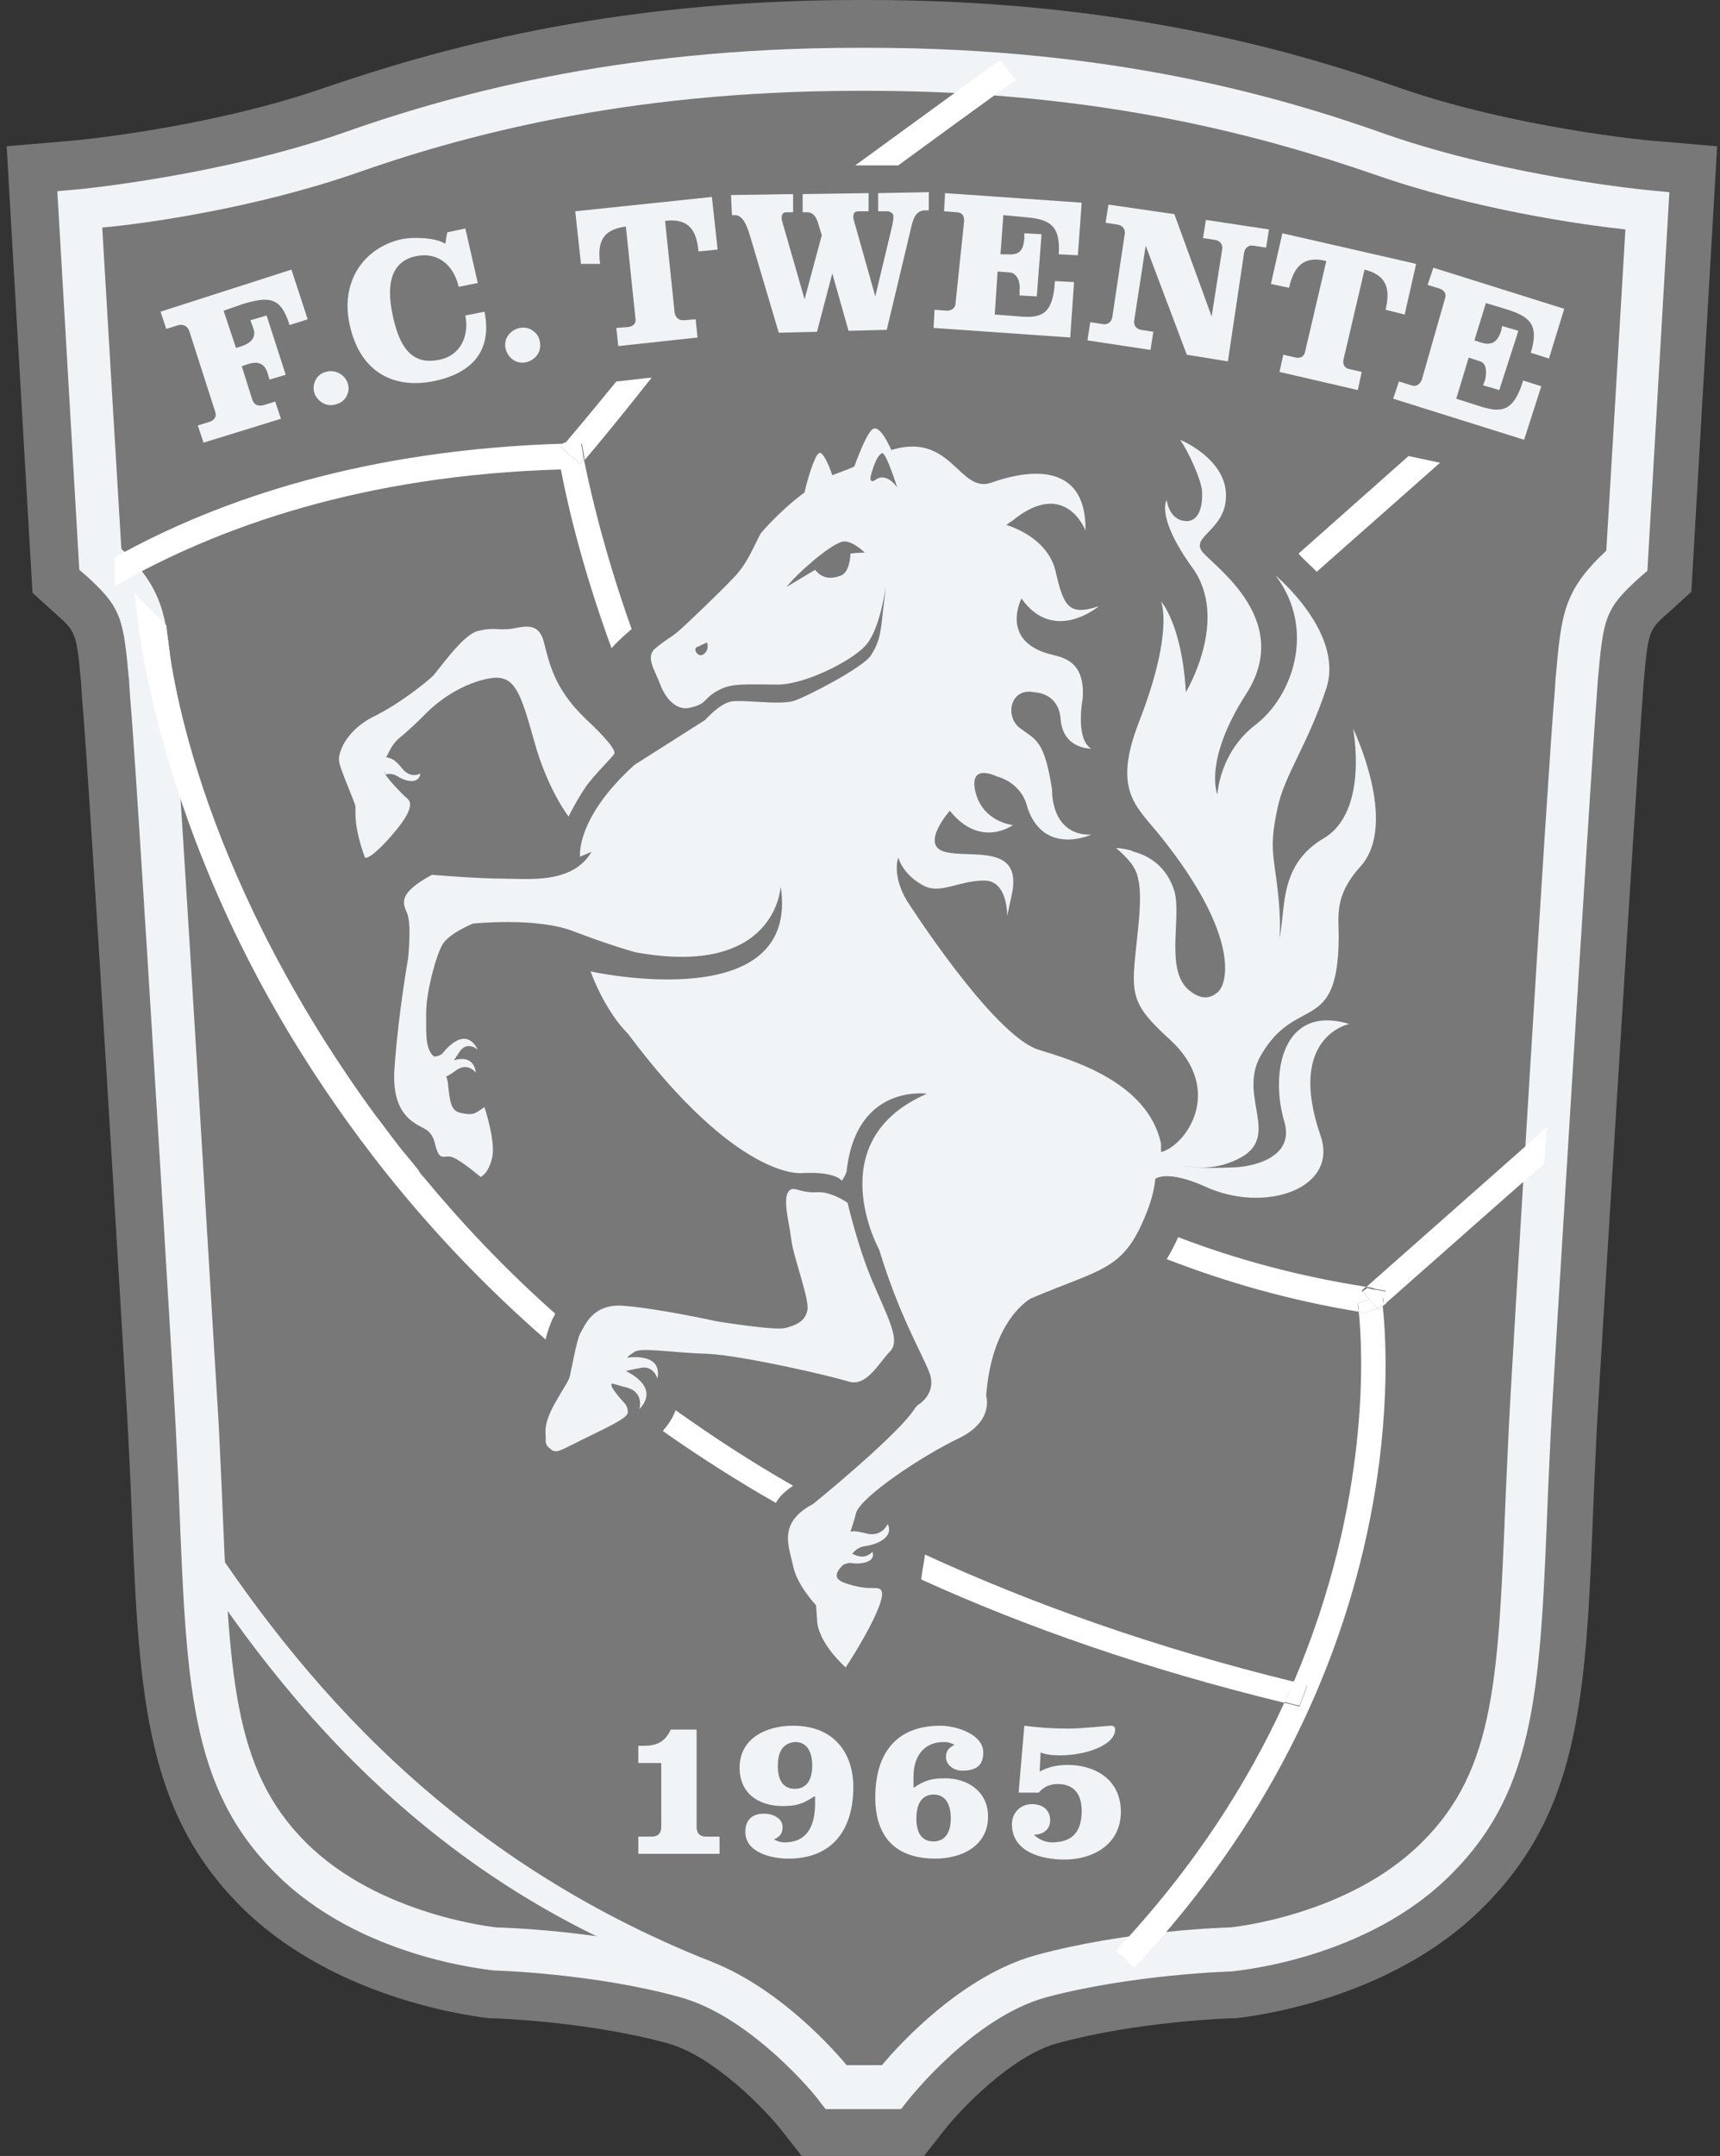 <svg version="1.1" id="Laag_1" xmlns="http://www.w3.org/2000/svg" xmlns:xlink="http://www.w3.org/1999/xlink" x="0px" y="0px"
	 viewBox="0 0 180 225.5" style="enable-background:new 0 0 180 225.5;" xml:space="preserve">
<rect x="0" y="0" width="180" height="225.5" fill="#333333" stroke="none"/>
<style type="text/css">
	.st0{fill:#787878;}
	.st1{fill:#F1F4F6;}
	.st2{fill:none;}
	.st3{fill:#FFFFFF;}
</style>
<g>
	<g>
		<path class="st0" d="M89.8,7.3c-23.4,0-40.3,4.3-53.5,8.8c-13.2,4.6-28,5.9-28,5.9l2.1,36.6c4.8,4.3,4.7,6.2,5.4,14
			c0.7,7.7,4.8,76.9,4.8,76.9c1.1,24.7,0.5,35.8,9.7,44.9c8.4,8.4,21.5,9.6,21.5,9.6s10.5,0.3,19.9,2.8c8.5,2.3,15.7,11.6,15.7,11.6
			h5.8c0,0,7.2-9.3,15.6-11.6c9.4-2.6,19.9-2.8,19.9-2.8s13.1-1.2,21.5-9.6c9.2-9.2,8.6-20.2,9.7-44.9c0,0,4.2-69.2,4.8-76.9
			c0.7-8.1,0.5-9.7,5.4-14l2.2-36.6c0,0-14.8-1.3-28-5.9c-13.2-4.6-30.1-8.8-53.5-8.8H89.8z"/>
		<path class="st0" d="M89.8,0C63.5,0,45.3,5.3,33.9,9.2c-12.1,4.2-26.1,5.5-26.2,5.5l-7,0.6l0.4,7L3.4,62l2.2,2
			C8,66.1,8,66.1,8.5,71.6l0.1,1.6c0.7,7.5,4.8,76,4.8,76.6c0-0.1,0.3,6.2,0.3,6.2c0.8,20.5,1.2,33.1,11.5,43.4
			c10.1,10.1,25.4,11.6,26,11.7l0.2,0l0.2,0c0.1,0,9.8,0.3,18.2,2.6c4.9,1.3,10.4,7.1,11.9,9l2.2,2.8l3.5,0h9.3l2.2-2.8
			c1.5-1.9,6.9-7.7,11.8-9c8.4-2.3,18.1-2.6,18.2-2.6l0.2,0l0.2,0c0.6-0.1,15.9-1.5,26-11.7c10.4-10.4,10.7-22.9,11.5-43.3l0.3-6.5
			c0-0.6,4.2-69.1,4.8-76.6l0.1-1.5c0.5-5.6,0.5-5.6,2.8-7.6l2.2-2l2.7-46.6l-7-0.6c-0.1,0-14.1-1.3-26.2-5.5
			C135.4,5.3,117.1,0,90.9,0H89.8z M38.7,22.9c10.4-3.6,27.1-8.4,51.1-8.4h1.1c24.1,0,40.7,4.8,51.1,8.4c8.2,2.9,16.9,4.5,22.7,5.4
			c-0.5,8.1-1.4,23.2-1.6,27c-4.3,4.6-4.8,8.3-5.4,15.1l-0.1,1.5c-0.7,7.7-4.7,74.3-4.9,77.1c0,0.1-0.3,6.6-0.3,6.6
			c-0.8,19.8-1.2,27.5-7.3,33.6c-6.1,6.1-16.2,7.4-16.9,7.4c-1.7,0.1-11.9,0.5-21.3,3.1c-7.2,2-13.3,7.3-16.6,10.9
			c-3.4-3.5-9.4-8.9-16.7-10.9c-9.4-2.6-19.5-3-21.3-3.1c-0.7-0.1-10.8-1.3-16.9-7.4c-6.1-6.1-6.5-13.8-7.3-33.7l-0.3-6.4
			c-0.2-2.9-4.2-69.5-4.9-77.2L23,70.3c-0.5-6.1-0.9-10.1-5.4-14.9c-0.2-3.8-1.1-18.9-1.6-27C21.8,27.4,30.5,25.8,38.7,22.9z"/>
	</g>
	<g>
		<path class="st0" d="M89.8,7.3c-23.4,0-40.3,4.3-53.5,8.8c-13.2,4.6-28,5.9-28,5.9l2.1,36.6c4.8,4.3,4.7,6.2,5.4,14
			c0.7,7.7,4.8,76.9,4.8,76.9c1.1,24.7,0.5,35.8,9.7,44.9c8.4,8.4,21.5,9.6,21.5,9.6s10.5,0.3,19.9,2.8c8.5,2.3,15.7,11.6,15.7,11.6
			h5.8c0,0,7.2-9.3,15.6-11.6c9.4-2.6,19.9-2.8,19.9-2.8s13.1-1.2,21.5-9.6c9.2-9.2,8.6-20.2,9.7-44.9c0,0,4.2-69.2,4.8-76.9
			c0.7-8.1,0.5-9.7,5.4-14l2.2-36.6c0,0-14.8-1.3-28-5.9c-13.2-4.6-30.1-8.8-53.5-8.8H89.8z"/>
		<path class="st1" d="M89.8,5C64.3,5,46.6,10.1,35.6,14c-12.8,4.4-27.3,5.8-27.4,5.8L6,20l2.3,39.6L9,60.2
			c3.8,3.4,3.9,4.6,4.5,10.9l0.1,1.6c0.7,7.5,4.8,76.1,4.8,76.8c0,0,0.3,6.3,0.3,6.3c0.8,20.3,1.1,31.1,10.1,40.1
			c8.8,8.9,22.3,10.1,22.9,10.2c0.2,0,10.5,0.3,19.5,2.8c7.6,2.1,14.5,10.7,14.5,10.8l0.7,0.9l7.9,0l0.7-0.9
			c0.1-0.1,6.8-8.7,14.5-10.8c9-2.4,19.3-2.7,19.4-2.7c0.7-0.1,14.2-1.3,23-10.2c9-9,9.3-19.8,10.1-39.9l0.3-6.5
			c0-0.7,4.2-69.2,4.8-76.8l0.1-1.5c0.6-6.7,0.7-7.6,4.5-11l0.7-0.6l2.3-39.6l-2.1-0.2c-0.1,0-14.7-1.4-27.4-5.8
			C134,10.1,116.4,5,90.9,5H89.8z M37,18.2C47.8,14.4,65,9.5,89.8,9.5h1.1c24.8,0,42,5,52.8,8.7c10.5,3.7,21.8,5.3,26.4,5.8
			c-0.2,3.6-1.9,32-2,33.6c-4.5,4.2-4.7,6.6-5.3,13.3l-0.1,1.5c-0.7,7.6-4.7,74.1-4.8,76.9c0,0-0.3,6.5-0.3,6.5
			c-0.8,19.4-1,29.2-8.8,36.9c-7.7,7.7-20,8.9-20.1,8.9c-0.3,0-10.8,0.3-20.3,2.9c-7.6,2.1-14.1,9.1-16.1,11.5c-1.1,0-2.6,0-3.7,0
			c-2-2.4-8.5-9.4-16.2-11.5c-9.5-2.6-20-2.9-20.4-2.9l0,0c0,0-12.3-1.2-20-8.9c-7.7-7.7-8-17.6-8.8-37.1l-0.3-6.4
			c-0.2-2.9-4.1-69.4-4.8-77l-0.1-1.6c-0.6-6.2-0.9-9-5.3-13.2c-0.1-1.6-1.8-30-2-33.6C15.2,23.4,26.5,21.8,37,18.2z"/>
	</g>
	<g>
		<path class="st1" d="M72.9,180.8v10.3c0,0.6,0.3,1,1,1h1.4v1.8h-8.5v-1.8h1.4c0.7,0,1-0.4,1-1v-6.7h-2.4v-1.8h0.6
			c1.3,0,2.2-0.4,2.8-1.7H72.9z"/>
		<path class="st1" d="M85.2,187.9c-1.2,0.8-1.9,1-3.3,1c-2.6,0-4.5-1.4-4.5-4c0-3.1,2.8-4.4,5.6-4.4c4.4,0,6.3,3,6.3,6.4
			c0,4.5-2.2,7.5-6.8,7.5h0c-1.7,0-4.5-0.6-4.5-2.8c0-1.4,0.9-1.9,1.9-1.9c1.2,0,2,0.6,2,1.4c0,0.7-0.3,1-0.9,1.3
			c0.4,0.2,0.7,0.3,1.1,0.3c2.3,0,3.2-1.6,3.2-4.1V187.9z M81.4,184.7c0,1.7,0.7,2.4,1.8,2.4c1.1,0,1.8-0.8,1.8-2.4
			c0-1.7-0.7-2.5-1.8-2.5C82.1,182.3,81.4,183,81.4,184.7z"/>
		<path class="st1" d="M95.6,187c1.2-0.8,1.9-1,3.3-1c2.4,0,4.5,1.4,4.5,4c0,3.1-2.8,4.4-5.5,4.4c-4.3,0-6.3-2.4-6.3-6.4
			c0-4.5,2.1-7.5,6.8-7.5c1.7,0,4.5,0.9,4.5,2.8c0,1.4-0.8,1.9-2.2,1.9c-0.9,0-1.7-0.6-1.7-1.4c0-0.7,0.3-1,0.9-1.3
			c-0.4-0.2-0.7-0.3-1.1-0.3c-2.2,0-3.2,1.6-3.2,3.6V187z M95.9,190.2c0,1.7,0.7,2.4,1.8,2.4c1.1,0,1.8-0.8,1.8-2.4
			c0-1.7-0.7-2.5-1.8-2.5C96.6,187.7,95.9,188.5,95.9,190.2z"/>
		<path class="st1" d="M107.2,180.5c1.5,0.2,3,0.3,4.6,0.3c1.5,0,4.1-0.3,4.5-0.3c0.3,0,0.4,0.2,0.4,0.4c0,1.6-3,2.7-5.8,2.7
			c-0.8,0-1.5-0.1-2-0.3l-0.1,2c0.9-0.5,1.9-0.7,2.9-0.7c3,0,5.6,1.6,5.6,4.9c0,3.4-2.9,5-5.9,5c-2.4,0-5.5-0.8-5.5-3.7
			c0-1.2,0.9-2.1,2.1-2.1c1.1,0,1.9,0.6,1.9,1.7c0,1-0.8,1.5-1.7,1.5c0.5,0.5,1.2,0.8,1.9,0.8c2.2,0,3.1-1.2,3.1-3.3
			c0-1.6-0.7-2.8-2.5-2.8c-0.7,0-1.4,0.2-2,0.9h-2.1L107.2,180.5z"/>
	</g>
	<g>
		<path class="st1" d="M19.6,162.2c11.9,18.7,28.9,37.3,56.8,45.8l-1.9-2.8c-27.3-10.8-43.1-29.3-54.2-46.7L19.6,162.2z"/>
	</g>
	<path class="st2" d="M89.8,7.3c-23.4,0-40.3,4.3-53.5,8.8c-13.2,4.6-28,5.9-28,5.9l2.1,36.6c4.8,4.3,4.7,6.2,5.4,14
		c0.7,7.7,4.8,76.9,4.8,76.9c1.1,24.7,0.5,35.8,9.7,44.9c8.4,8.4,21.5,9.6,21.5,9.6s10.5,0.3,19.9,2.8c8.5,2.3,15.7,11.6,15.7,11.6
		h5.8c0,0,7.2-9.3,15.6-11.6c9.4-2.6,19.9-2.8,19.9-2.8s13.1-1.2,21.5-9.6c9.2-9.2,8.6-20.2,9.7-44.9c0,0,4.2-69.2,4.8-76.9
		c0.7-8.1,0.5-9.7,5.4-14l2.2-36.6c0,0-14.8-1.3-28-5.9c-13.2-4.6-30.1-8.8-53.5-8.8H89.8z"/>
	<g>
		<path class="st1" d="M21.3,46.3l-0.6-1.8l1.3-0.4c0.5-0.2,0.7-0.6,0.5-1.1l-2.7-8.4c-0.2-0.5-0.6-0.7-1.1-0.6l-1.3,0.4l-0.6-1.8
			l13.7-4.4l1.7,5.2l-1.9,0.6c-0.9-3-2.2-3-4.9-2.2l-2,0.7l1.3,3.9l0.6-0.2c1.2-0.4,1.5-1.1,1.2-1.9l-0.3-0.8l1.7-0.5l2,6.2
			l-1.7,0.5L28,39c-0.3-0.9-0.9-1.3-2.1-0.9l-0.6,0.2l1.1,3.5c0.2,0.5,0.5,0.7,1.1,0.6l1.3-0.4l0.6,1.8L21.3,46.3z"/>
		<path class="st1" d="M36.4,40.1c0.3,1-0.3,2-1.3,2.2c-0.9,0.3-1.9-0.3-2.2-1.2c-0.3-1,0.3-2,1.2-2.2
			C35.1,38.6,36.1,39.2,36.4,40.1z"/>
		<path class="st1" d="M46.8,24.3l1.9-0.4l1.3,5.7L48,30c-0.5-2.2-2.1-3.7-4.5-3.2c-2.3,0.5-3.2,2.5-2.4,6.2c0.7,3.3,2,5.3,5,4.6
			c2.2-0.5,3-2.6,2.6-4.6l2-0.4c0.8,3.9-1.1,6.3-5,7.2c-4.4,1-8-0.8-9.1-5.8c-1-4.5,1.4-8.1,5.5-9c1.1-0.2,3.4-0.2,4.5,0.5
			L46.8,24.3z"/>
		<path class="st1" d="M56.5,35.8c0.2,1-0.5,1.9-1.5,2.1c-1,0.2-1.9-0.5-2.1-1.5c-0.2-1,0.5-1.9,1.5-2.1
			C55.4,34.1,56.4,34.8,56.5,35.8z"/>
		<path class="st1" d="M60.8,27.6l-0.6-5.5l14.3-1.5l0.6,5.5l-2,0.2c-0.2-2.2-1-3.5-3.5-3.2l1,9.6c0.1,0.5,0.4,0.8,0.9,0.8l1.3-0.1
			l0.2,1.9l-8.3,0.9l-0.2-1.9l1.3-0.1c0.5-0.1,0.8-0.4,0.7-0.9l-1-9.6c-2.5,0.3-3,1.7-2.7,3.9L60.8,27.6z"/>
		<path class="st1" d="M76.5,20.4l6.5-0.1l0,1.9l-0.6,0c-0.4,0-0.6,0.1-0.6,0.6c0,0.3,0.2,0.8,0.3,1.2l2.1,7.3h0l1.8-6.7l-0.4-1.3
			c-0.2-0.7-0.6-1.1-1.1-1.1l-0.5,0l0-1.9l6.9-0.1l0,1.9l-1,0c-0.4,0-0.6,0.1-0.6,0.6c0,0.3,0.2,0.8,0.3,1.2l2,7.1l0,0l1.7-7.1
			c0.1-0.4,0.2-0.9,0.2-1.3c0-0.3-0.4-0.5-0.6-0.5l-1,0l0-1.9l5.3-0.1l0,1.9l-0.3,0c-0.7,0-1.2,0.3-1.5,1.6l-2.6,10.9l-4,0.1l-1.7-6
			h0l-1.6,6.1l-4,0.1l-3-10.1c-0.5-1.7-1-2.2-1.6-2.2l-0.3,0L76.5,20.4z"/>
		<path class="st1" d="M100.9,23.1c0-0.5-0.2-0.9-0.8-0.9l-1.3-0.1l0.1-1.9l14.3,1l-0.4,5.5l-2-0.1c0.2-3.1-1-3.7-3.7-3.9l-2.1-0.2
			l-0.3,4.1l0.7,0c1.3,0.1,1.7-0.4,1.8-1.7l0-0.5l1.8,0.1l-0.5,6.5l-1.8-0.1l0-0.5c0.1-0.8-0.2-1.8-1-1.9l-1.3-0.1l-0.3,4.5l2.6,0.2
			c2.3,0.2,3.5-0.2,3.7-3.7l2,0.1l-0.4,5.8l-14.3-1l0.1-1.9l1.3,0.1c0.5,0,0.9-0.3,0.9-0.8L100.9,23.1z"/>
		<path class="st1" d="M126.8,33.1L126.8,33.1l1.1-7c0.1-0.5-0.2-0.9-0.7-1l-1.3-0.2l0.3-1.9l6.6,1l-0.3,1.9l-1.3-0.2
			c-0.5-0.1-0.9,0.2-1,0.7l-1.7,11.4l-4.3-0.7l-4.3-11.4l0,0l-1.2,7.8c-0.1,0.5,0.2,0.9,0.7,1l1.3,0.2l-0.3,1.9l-6.6-1l0.3-1.9
			l1.3,0.2c0.5,0.1,0.9-0.2,1-0.7l1.3-8.7c0.1-0.5-0.2-0.9-0.7-1l-1.3-0.2l0.3-1.9l6.9,1L126.8,33.1z"/>
		<path class="st1" d="M133,29.7l1.2-5.3l14,3.2l-1.2,5.3l-2-0.5c0.5-2.1,0.2-3.6-2.2-4.2l-2.2,9.4c-0.1,0.5,0.1,0.9,0.6,1l1.3,0.3
			l-0.4,1.9l-8.2-1.9l0.4-1.8l1.3,0.3c0.5,0.1,0.9-0.1,1-0.7l2.2-9.4c-2.4-0.6-3.4,0.6-3.9,2.8L133,29.7z"/>
		<path class="st1" d="M151.2,31.3c0.2-0.5,0-0.9-0.5-1.1l-1.3-0.4L150,28l13.7,4.3l-1.6,5.2l-1.9-0.6c0.9-3-0.1-3.8-2.7-4.6l-2-0.6
			l-1.2,3.9l0.6,0.2c1.2,0.4,1.8,0,2.2-1.2l0.1-0.5l1.7,0.5l-2,6.2l-1.7-0.5l0.2-0.5c0.2-0.8,0.2-1.8-0.5-2l-1.2-0.4l-1.3,4.3
			l2.5,0.8c2.2,0.7,3.5,0.6,4.5-2.7l1.9,0.6l-1.8,5.6l-13.7-4.3l0.6-1.8l1.3,0.4c0.5,0.2,0.9-0.1,1.1-0.6L151.2,31.3z"/>
	</g>
	<g>
		<path class="st2" d="M43,120.7c-0.4-0.2-0.9-0.5-1.5-1c0.7,0.9,1.4,1.8,2.2,2.7c-0.2-0.2-0.3-0.5-0.3-0.6
			C43.4,121.8,43.1,121,43,120.7z"/>
		<path class="st3" d="M137.8,59.8l12.9-11.4l-3.3-0.7l-11.5,10.2C136.2,58.3,136.9,58.9,137.8,59.8z"/>
		<path class="st3" d="M96.8,162.6c-0.1,0.8-0.3,1.8-0.4,2.6c11,5,23.6,9.4,38,12.9c0.3-0.7,0.7-1.5,1-2.2
			C120.7,172.3,107.9,167.7,96.8,162.6z"/>
		<path class="st3" d="M83,155.4c-4.4-2.5-8.5-5.2-12.3-7.9c-0.2,0.6-0.6,1.3-1.2,2c0,0-0.1,0.1-0.1,0.2c3.7,2.6,7.6,5.1,11.8,7.5
			C81.5,156.6,82.1,156,83,155.4z"/>
		<path class="st3" d="M144.3,137l-0.2-0.2c-0.8,0.4-1.7,0.7-1.7,0.4c-0.1,0-0.1,0-0.2,0c0.4,3.9,1.3,19.7-6.8,38.7
			c0.5,0.1,0.9,0.2,1.4,0.4l-0.8,2.2c-0.5-0.1-1-0.3-1.6-0.4c-3.8,8.3-9.4,17.2-17.6,25.9l1.9,1.8c28.5-30.3,26.7-62.9,26-69.2
			c-0.1,0.1-0.2,0.2-0.3,0.3L144.3,137z"/>
		<path class="st3" d="M136.8,176.2c-0.5-0.1-0.9-0.2-1.4-0.4c-0.3,0.7-0.6,1.5-1,2.2c0.5,0.1,1,0.3,1.6,0.4L136.8,176.2z"/>
		<path class="st3" d="M161.9,117.9c-5.1,4.5-11.2,9.9-18.9,16.7c0.3,0,0.6,0.1,0.9,0.2l1.1,0.2l0,1.1c0,0.1-0.1,0.2-0.3,0.3
			c0,0.1,0,0.1,0,0.2c6.7-5.9,12.2-10.8,16.9-14.9L161.9,117.9z"/>
		<path class="st3" d="M144.1,136.8l0.2,0.2l0.2-0.2c0.1-0.1,0.2-0.2,0.3-0.3c0-0.1,0-0.2,0-0.2
			C144.6,136.5,144.4,136.7,144.1,136.8z"/>
		<path class="st3" d="M142.2,137.2c-0.1-0.6-0.1-0.9-0.1-0.9l1.2-0.4l-0.8-0.9l0.2-0.2c0.1-0.1,0.2-0.2,0.3-0.2
			c-7.1-1.1-13.7-2.9-19.7-5.2c-0.4,0.9-0.8,1.6-1.2,2.3C128.3,134.1,134.9,136,142.2,137.2z"/>
		<path class="st3" d="M66.1,65.8c-3.2-9-4.6-15.8-5-17.8c-0.1,0.2-0.3,0.3-0.4,0.5l-2-1.7c0.1-0.1,0.2-0.3,0.4-0.4
			c-20.6,0.6-36,5.7-47.1,11.9v3c10.8-6.2,26-11.6,46.7-12.2c0.5,2.7,2,9.7,5.3,18.7C64.6,67.1,65.4,66.4,66.1,65.8z"/>
		<path class="st3" d="M60.7,48.5c0.1-0.2,0.3-0.3,0.4-0.5c-0.1-0.3-0.1-0.5-0.1-0.6l-0.2-1.1l-1.2,0c-0.2,0-0.4,0-0.6,0
			c-0.1,0.1-0.2,0.3-0.4,0.4L60.7,48.5z"/>
		<path class="st3" d="M142.1,136.3c0,0,0.1,0.3,0.1,0.9c0.1,0,0.1,0,0.2,0c0,0.3,0.9,0,1.7-0.4l-0.8-0.9L142.1,136.3z"/>
		<path class="st3" d="M142.6,135.1l0.8,0.9l1.3-0.4c0,0,0.1,0.3,0.1,0.9c0.2-0.1,0.3-0.2,0.3-0.3l0-1.1l-1.1-0.2
			c-0.3,0-0.6-0.1-0.9-0.2c-0.1,0.1-0.2,0.2-0.3,0.2L142.6,135.1z"/>
		<path class="st3" d="M143.3,135.9l0.8,0.9c0.3-0.1,0.5-0.3,0.7-0.4c-0.1-0.5-0.1-0.8-0.1-0.9L143.3,135.9z"/>
		<path class="st3" d="M44.4,123.2c-0.2-0.3-0.4-0.5-0.6-0.8C43.9,122.7,44.1,123,44.4,123.2z"/>
		<path class="st0" d="M44.4,123.2c-0.2-0.3-0.4-0.5-0.6-0.8C43.9,122.7,44.1,123,44.4,123.2z"/>
		<path class="st3" d="M41.6,119.7c-0.8-1-1.5-2-2.2-2.9C40,118.2,40.8,119.1,41.6,119.7z"/>
		<path class="st3" d="M44.4,123.2c-0.3-0.3-0.5-0.5-0.6-0.8c-0.7-0.9-1.5-1.8-2.2-2.7c-0.8-1-1.5-2-2.2-2.9c-2-2.7-3.8-5.4-5.4-7.9
			C18.3,84,17.5,65.6,17.4,65.4l-3.3-3.3c0.1,0.9,1.5,22.6,17.4,48c5.9,9.4,14,19.9,25.6,30c0.2-0.9,0.5-1.6,0.7-2.1l0.1-0.2
			c0.1-0.1,0.1-0.2,0.2-0.4C52.8,132.7,48.3,127.9,44.4,123.2z"/>
	</g>
	<path class="st1" d="M42.6,83.5c-0.5-0.4-1.9-1.9-2.2-2.4c-0.1-0.2-0.2-0.3-0.1-0.3c0,0,0,0,0,0.1l0.1,0.1c0,0,0.6-0.2,1.2,0.2
		c0.6,0.4,2.2,1,2.4-0.3c0,0-1,0.6-1.9-0.5c-0.7-0.9-1.1-1.1-1.7-1.2c0.3-0.4,0.5-1.3,1.5-2.1c1-0.8,2.3-2.1,2.3-2.1
		c3.6-3.8,7.4-4.1,7.4-4.1c2.3-0.2,2.9,1.6,4.3,6.6c1.4,5.1,3.6,7.9,3.6,7.9s0.9-1.8,1.8-3.1c0.9-1.3,3-3.3,3-3.5
		c0-0.2,0.1-0.7-3.1-3.7c-3.2-3.1-3.7-5.7-4.3-8c-0.6-2.3-2.4-1.4-3.7-1.3c-1.3,0.1-1.6-0.2-3.2,0.2c-1.6,0.4-4.1,4.1-4.7,4.7
		c-0.5,0.5-3.4,2.9-6.3,4.3c-2.9,1.5-3.7,3.9-3.5,4.7c0.1,0.8,1.7,4.3,1.7,4.7c0,0.4,0,0.7,0,0.7c0,2.1,1,4.6,1,4.6
		c0.6,0.2,2.6-2.1,2.6-2.1C43.3,84.8,43.1,83.9,42.6,83.5z M128.4,121.7c6.6-2.2,0.8-6.7,3.6-11.4c3.7-6.3,8-2,8.1-12.2
		c0-2.4-0.5-4.4,2.3-7.5c4-4.5-0.8-14.4-0.8-14.4s1.7,8.7-3.1,11.5c-3.2,1.9-3.9,4.6-4.2,7.4c-0.3,2.9-0.4,3-0.4,3s0.2-1.7-0.2-5.1
		c-0.4-3.5-0.9-4.4,0-8.5c0.7-3.4,3.2-6.7,5.1-12.5c1.9-5.8-5.3-11.8-5.3-11.8c4.3,5.7,1.7,12.7-2.1,15.6c-3.8,2.9-4,7.3-4,7.3
		s-1.5-3.5,3-10.5c4.9-7.6-3-13.1-4.5-14.8c-1.5-1.7,2.5-2.3,2.4-6.1c-0.1-3.8-4.8-5.7-4.8-5.7c0.8,1.1,2.3,4.3,2.3,5.5
		c0.1,3.3-1.7,3-1.7,3c-1.8-0.1-2-2.2-2-2.2s-1.2,1.7,2.7,7.1c3.9,5.4-0.7,13-0.7,13c-0.4-7.1-2.6-9.5-2.6-9.5s1.4,3.1-2.3,12.6
		c-2.8,7.2-0.3,8.8,2.2,11.9c8.6,10.7,7,15.7,6,16.4c-0.9,0.8-1.9,0.6-2.8-0.1c-2.8-2-0.9-7.7-1.7-10.5c-0.8-2.6-2.7-3.7-4.2-4.1
		c-0.1,0-0.1,0-0.2-0.1c-1-0.3-1.7-0.3-1.7-0.3c0.6,0.5,1.1,1,1.5,1.5c0.4,0.5,0.7,1.1,0.8,1.7c0,0.2,0.1,0.3,0.1,0.5
		c0.2,1.3,0.1,3-0.2,5.7c-0.6,5.8-0.9,6.7,3.4,10.6c5.9,5.4,1.6,11.2-0.9,11.8l0-0.9c-1.4-6.4-9.2-8.7-12.8-9.8
		c-4.8-1.5-13.8-15.6-13.8-15.6c-1.6-2.7-0.9-4.5-0.9-4.5c0.7,2.1,2.8,3,2.8,3c1.7,0.8,3.6-0.6,6.2-0.6c2.5,0,2.4,3.7,2.4,3.7
		l0.5-2.3c1.1-5.3-4.3-3.7-7-4.4c-2.7-0.7,0.5-4.3,0.5-4.3c3.2,4,6.6,1.5,6.6,1.5s-3.1-0.3-3.9-3.4c-0.8-3.2,2.2-1.7,2.2-1.7
		c2.8,0.8,3.2,3.2,3.2,3.2c1.7,5.2,6.7,2.9,6.7,2.9c-4.3,0.1-4.1-4.7-4.1-4.7c-0.8-5.2-1.7-5.2-3.3-6.4c-1.7-1.2-1.1-4.3,1.4-3.8
		c1.5,0.1,2.7,1,2.8,2.9c0.3,3.1,3.2,3,3.2,3c-1.7-1-0.9-5.2-0.9-5.2c0.3-3.9-2-4.3-3.1-4.6c-5.7-1.3-3.3-5.9-3.3-5.9
		c3.4,4.8,8.1,0.8,8.1,0.8c-3.2,1.1-3.7-0.1-4.5-3.5c-0.6-2.9-3.3-4.4-5.2-5c0.2-0.1,0.4-0.3,0.6-0.4c5.6-4.6,7.7,1,7.7,1
		c0.1-7.6-6.6-6.2-9.9-5c-3.3,1.1-4.1-5.2-10.2-3.5c-0.1,0-0.1,0-0.2,0.1c-0.7-1.5-1.4-2.6-2-2.2c-0.5,0.4-1.2,2-1.9,3.9
		c-0.2,0.1-0.5,0.2-0.7,0.3c-0.5,0.2-1.1,0.4-1.6,0.6c-0.3-0.9-1-2.6-1.4-2.3c-0.5,0.3-1.3,3.1-1.5,4.1c-2.7,2-4.6,4.3-4.6,4.3
		c-0.8,1.5-1.4,3.2-2.9,4.7c-1.4,1.5-5.4,5.3-5.8,5.6c-0.7,0.6-1.1,0.7-2.3,1.7c-1.1,0.9-0.1,2.2,0.5,3.8c0.6,1.6,1.8,2.8,3.2,2.4
		c1.7-0.4,1.3-0.9,2.7-1.7c1.5-0.9,2.9-0.7,6.4-0.7c2.8,0,7.6-2.4,9.1-4c1.6-1.6,2.2-6.3,2.2-6.3s-0.1,1.1-0.3,2.6
		c-0.2,1.7-0.2,3.1-1.3,4.7c-0.8,1.2-6.5,4.2-8,4.7c-1.5,0.5-5.6-0.2-6.7,0.1c-1.2,0.3-2.6,1.9-2.6,1.9l-7.4,4.7
		c-6.2,5.6-5.7,9.6-5.7,9.6l1.2-0.5c-2,3.4-6.6,2.8-9.3,2.8c-2.6,0-7.4-0.4-7.4-0.4c-3.5,1.9-3.1,2.9-2.6,4c0.5,1.2,0.1,4.8,0.1,4.8
		s-1,5.6-1.4,11.2c-0.5,5.7,2.7,6.1,3.5,6.8c0.8,0.8,0.6,1.3,1,2.2c0.4,0.9,0.9,0.2,1.7,0.6c0.9,0.4,2.8,2,2.8,2s0.8-0.3,1.2-2
		c0.4-1.7-0.8-5.3-0.8-5.3s0,0-0.6,0.4c-0.6,0.4-0.9,0.4-1.9,0.2c-1-0.2-1.1-1.1-1.3-2.8c0-0.4-0.1-0.7-0.2-1
		c0.4-0.2,0.7-0.4,1.1-0.7c1.2-0.8,2,0.3,2,0.3c-0.2-1.5-1.3-1.6-2.3-1.3c0.2-0.3,0.4-0.6,0.6-0.9c0.8-1.2,1.9-0.2,1.9-0.2
		c-1.4-2.8-3.7,0.4-3.7,0.4c-0.4,0.3-0.7,0.3-0.9,0.3c-0.1-0.1-0.1-0.1-0.2-0.2c-0.7-0.9-0.6-2.3-0.6-4.4c0-2.1,1-5.9,1.7-7.1
		c0.7-1.2,3.2-2.2,3.2-2.2s6.6-0.7,10.5,0.8c3.9,1.5,6.5,2.2,6.5,2.2c14.8,2.7,15.2-6.9,15.2-6.9c2.1,13.8-19.9,8.9-19.9,8.9
		c1.7,4.5,3.9,6.5,3.9,6.5c11.5,15.4,18.2,14.6,18.2,14.6c3.6-0.2,4.2,0.8,4.2,0.8c0.2-0.3,0.4-0.6,0.5-1l0,0c1-9.2,8.4-8.1,8.4-8.1
		c-11.3,4.9-5,16.3-5,16.3c2.1,6.8,4.1,10.1,5.2,12.7c0.8,1.9-0.4,3.1-1.2,3.6c-0.2,0.2-0.3,0.4-0.6,0.8c-2.4,3.1-10.3,9.5-10.3,9.5
		c-3.8,2-2.5,4.5-2.1,6.5c0.4,2,2.4,4.1,2.4,4.1l0.1,1.4c0,2.5,3,5.1,3,5.1s2.2-3.3,3.3-5.9c1.1-2.6,0.2-2.4-0.6-2.4
		c-0.7,0-1.5-0.1-2.7-0.5c-1.2-0.4-1.2-1-0.3-1.9c0.2-0.1,0.6-0.3,1-0.2c0.7,0.1,2.5,0,2.1-1.2c0,0-0.7,0.9-1.9,0.3
		c-0.1,0-0.1,0-0.2-0.1c0.1-0.1,0.5-0.7,1.4-0.8c0.9-0.1,3-0.8,2.3-2.3c0,0-0.6,1.4-2.2,1c-0.8-0.2-1.3-0.3-1.7-0.2
		c0.2-0.6,0.4-1.2,0.6-2c0.6-1.7,6.7-5.8,10.6-7.7c3.9-1.8,3-4.5,3-4.5c0.6-8.1,4.7-10.2,4.7-10.2c7.3-3.1,9.6-2.9,11.9-8.5
		c0.6-1.4,1-2.8,1.1-4c-0.1-0.1,0,0,0,0s1.2-1,5.2,0.8c6.3,2.9,14,0.2,12.1-5.3c-3.6-10.4,3-11.7,3-11.7c-7-2.1-8.3,5.1-6.8,10.2
		c1.2,4-3.8,4.8-5.4,4.8c-4.2,0.2-5.2-0.2-5.2-0.2S126.1,122.5,128.4,121.7z M73.5,68.5c-0.4,0.2-1-0.5-0.6-0.8
		c0.4-0.2,1.1-0.5,1.1-0.5S74.3,68.1,73.5,68.5z M89,57.9c0,0.6-0.2,2-1,2.3c-1.5,0.6-2.3-0.1-2.7-0.6c-1.5,0.9-3,1.8-3,1.8
		c1.2-1.5,4.3-4.2,5.7-4.7c1-0.4,2.5,1.1,2.5,1.1S89.7,57.8,89,57.9z M91.6,50.2c-0.6,0.4-0.5-0.3-0.5-0.3s0.5-2.2,1.2-2.5
		c0.4-0.2,1.6,3.6,1.6,3.6S92.8,49.3,91.6,50.2z M74.1,141.6c3.7,0.2,12.8,2.3,14.7,2.9c1.9,0.6,3.2-2,4.3-3.1
		c1.1-1.1,0.1-3-1.5-6.7c-1.7-3.7-2.9-8.9-2.9-8.9s-1.7-1.2-3.2-1.1c-1.5,0.1-2.3-0.5-2.7-0.3c-1.1,0.5-0.2,3.4,0,5.2
		c0.2,1.8,1.9,6.2,1.7,7.4c-0.2,1.2-1.2,1.6-2.3,1.9c-1.1,0.3-7.2-0.7-7.2-0.7s-5.9-1.3-9.5-1.6c-3.5-0.4-4.3,2.1-4.8,2.9
		c-0.4,0.9-0.8,3.3-1,4.1c-0.1,0.8-0.4,1-1.7,3.3c-1.3,2.4-0.8,3.1-0.9,3.7c0,0.6,0.2,0.7,0.7,1.1c0.6,0.3,1-0.1,3.9-1.5
		c2.9-1.4,4-2,4-2.5c0-0.5-0.2-0.8-0.4-1c-0.2-0.2-1-1.1-1.3-1.7c0-0.1,0-0.2,0-0.3c0.5,0.1,1,0.3,1.5,0.4c2,0.5,1.4,2.3,1.4,2.3
		c1.8-1.9,0-3.3-1.4-4c0.4-0.1,0.9-0.2,1.4-0.3c1.5-0.4,1.9,1.1,1.9,1.1c0.5-2.5-2.3-2.3-3.2-2.2c0.2-0.2,0.5-0.4,0.8-0.6
		C67.1,140.9,70.4,141.5,74.1,141.6z"/>
	<g>
		<path class="st3" d="M94,17.3c3.4-2.5,7.4-5.4,12.1-8.8l0.2-0.1l-1.6-2.1l-0.2,0.1c-6.1,4.4-11,8-15,10.9c0.8,0,1.5,0,2.3,0
			C92.5,17.3,93.3,17.3,94,17.3z"/>
		<path class="st3" d="M59.1,46.4c0.2,0,0.4,0,0.6,0l1.2,0l0.2,1.1c0,0,0,0.2,0.1,0.6c3.3-3.9,5.4-6.6,7-8.6
			c-1.2,0.1-2.5,0.3-3.7,0.4C63.1,41.6,61.4,43.7,59.1,46.4z"/>
	</g>
</g>
</svg>
